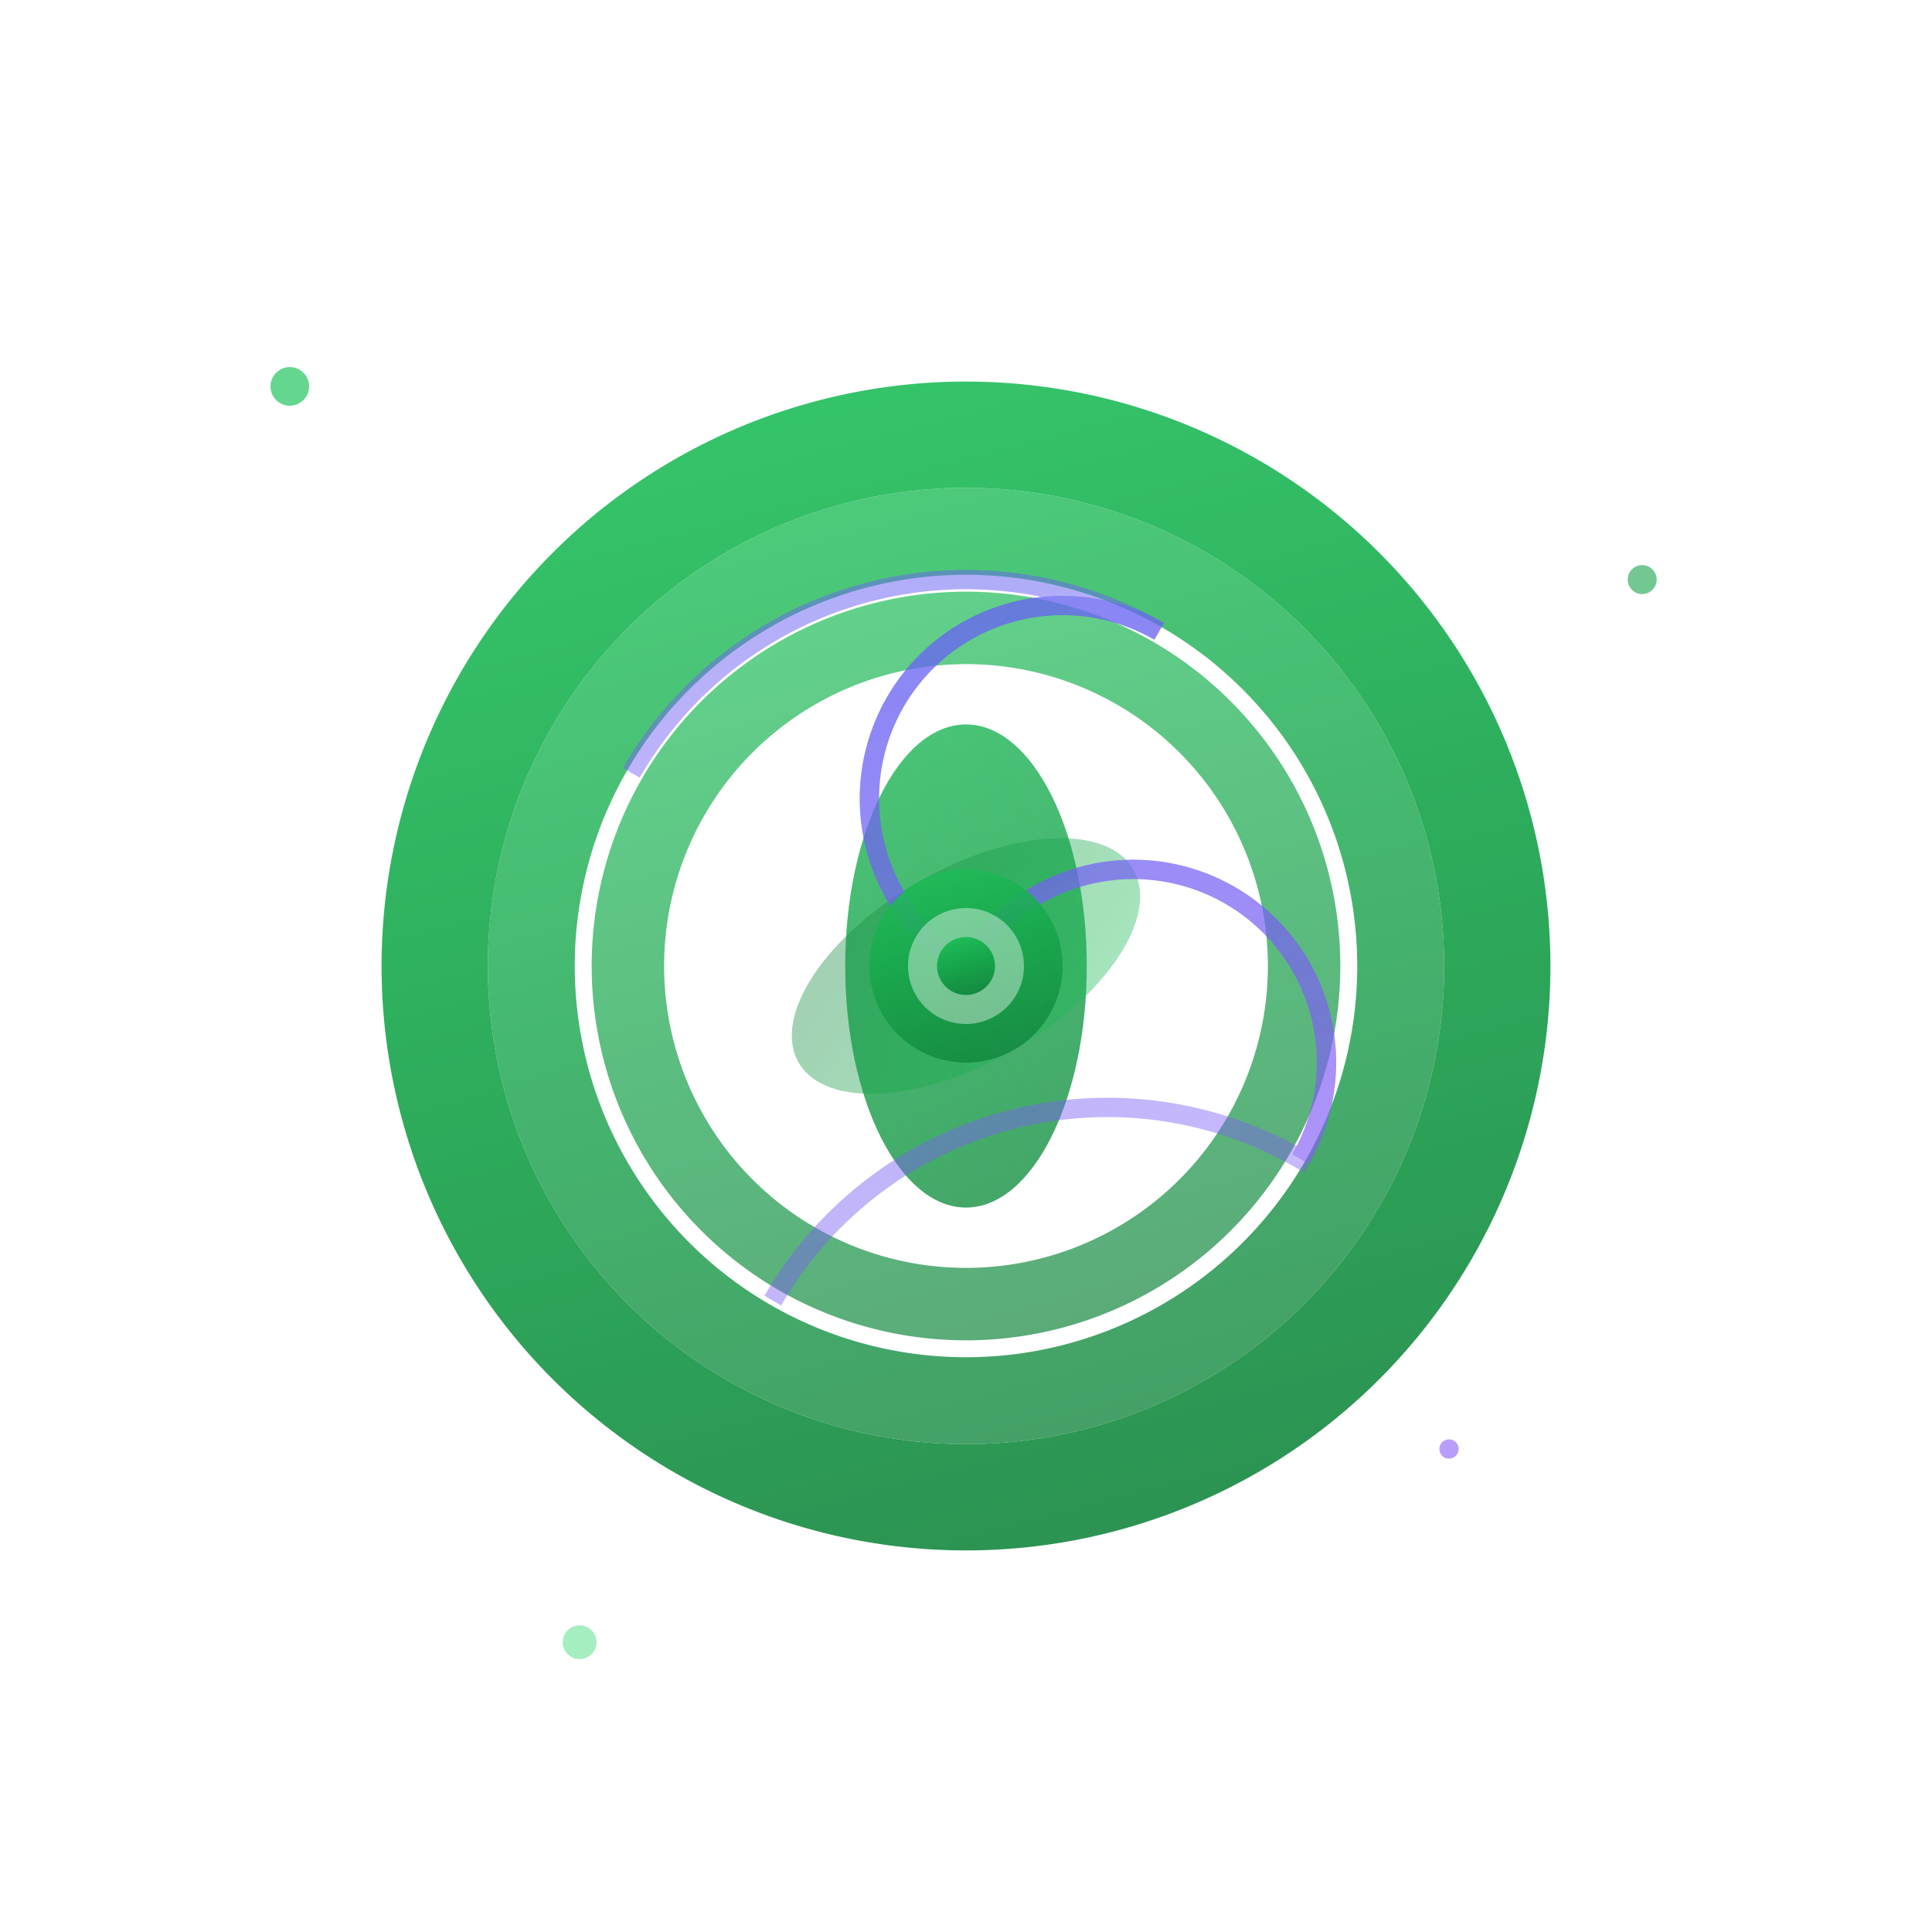 <svg width="400" height="400" viewBox="0 0 400 400" xmlns="http://www.w3.org/2000/svg">
  <defs>
    <linearGradient id="greenGradient2" x1="0%" y1="0%" x2="100%" y2="100%">
      <stop offset="0%" style="stop-color:#22c55e;stop-opacity:1" />
      <stop offset="50%" style="stop-color:#16a34a;stop-opacity:1" />
      <stop offset="100%" style="stop-color:#15803d;stop-opacity:1" />
    </linearGradient>
    <linearGradient id="purpleAccent2" x1="0%" y1="0%" x2="100%" y2="100%">
      <stop offset="0%" style="stop-color:#6366f1;stop-opacity:0.7" />
      <stop offset="100%" style="stop-color:#8b5cf6;stop-opacity:0.5" />
    </linearGradient>
    <filter id="glow2">
      <feGaussianBlur stdDeviation="4" result="coloredBlur"/>
      <feMerge> 
        <feMergeNode in="coloredBlur"/>
        <feMergeNode in="SourceGraphic"/> 
      </feMerge>
    </filter>
  </defs>
  
  <!-- Rotated and more complex torus shape -->
  <g transform="translate(200,200) rotate(30)" filter="url(#glow2)">
    <!-- Multiple interwoven rings -->
    <path d="M -110,0 A 110,110 0 0,1 0,-110 A 110,110 0 0,1 110,0 A 110,110 0 0,1 0,110 A 110,110 0 0,1 -110,0" 
          fill="none" stroke="url(#greenGradient2)" stroke-width="22" opacity="0.9"/>
    
    <path d="M -90,0 A 90,90 0 0,0 0,90 A 90,90 0 0,0 90,0 A 90,90 0 0,0 0,-90 A 90,90 0 0,0 -90,0" 
          fill="none" stroke="url(#greenGradient2)" stroke-width="18" opacity="0.8"/>
    
    <path d="M -70,0 A 70,70 0 0,1 0,-70 A 70,70 0 0,1 70,0 A 70,70 0 0,1 0,70 A 70,70 0 0,1 -70,0" 
          fill="none" stroke="url(#greenGradient2)" stroke-width="15" opacity="0.7"/>
    
    <!-- Twisted ribbon elements -->
    <ellipse cx="0" cy="0" rx="50" ry="25" fill="url(#greenGradient2)" opacity="0.6" transform="rotate(60)"/>
    <ellipse cx="0" cy="0" rx="25" ry="50" fill="url(#greenGradient2)" opacity="0.5" transform="rotate(-30)"/>
    <ellipse cx="0" cy="0" rx="40" ry="20" fill="url(#greenGradient2)" opacity="0.4" transform="rotate(120)"/>
    
    <!-- Purple accent spirals -->
    <path d="M -80,0 A 80,80 0 0,1 0,-80 A 40,40 0 0,0 0,0 A 40,40 0 0,1 80,0" 
          fill="none" stroke="url(#purpleAccent2)" stroke-width="4" opacity="0.8"/>
    <path d="M 0,80 A 80,80 0 0,1 80,0 A 40,40 0 0,0 0,0 A 40,40 0 0,1 0,-80" 
          fill="none" stroke="url(#purpleAccent2)" stroke-width="4" opacity="0.8"/>
    
    <!-- Central elements -->
    <circle cx="0" cy="0" r="20" fill="url(#greenGradient2)" opacity="0.9"/>
    <circle cx="0" cy="0" r="12" fill="#ffffff" opacity="0.4"/>
    <circle cx="0" cy="0" r="6" fill="url(#greenGradient2)" opacity="1"/>
  </g>
  
  <!-- Animated floating elements -->
  <circle cx="60" cy="80" r="4" fill="#22c55e" opacity="0.7">
    <animate attributeName="cx" values="60;70;60" dur="6s" repeatCount="indefinite"/>
    <animate attributeName="cy" values="80;70;80" dur="4s" repeatCount="indefinite"/>
  </circle>
  <circle cx="340" cy="120" r="3" fill="#16a34a" opacity="0.6">
    <animate attributeName="cx" values="340;330;340" dur="5s" repeatCount="indefinite"/>
  </circle>
  <circle cx="120" cy="340" r="3.5" fill="#4ade80" opacity="0.5">
    <animate attributeName="cy" values="340;330;340" dur="7s" repeatCount="indefinite"/>
  </circle>
  <circle cx="300" cy="300" r="2" fill="#8b5cf6" opacity="0.6">
    <animate attributeName="cx" values="300;310;300" dur="4s" repeatCount="indefinite"/>
    <animate attributeName="cy" values="300;290;300" dur="6s" repeatCount="indefinite"/>
  </circle>
</svg>